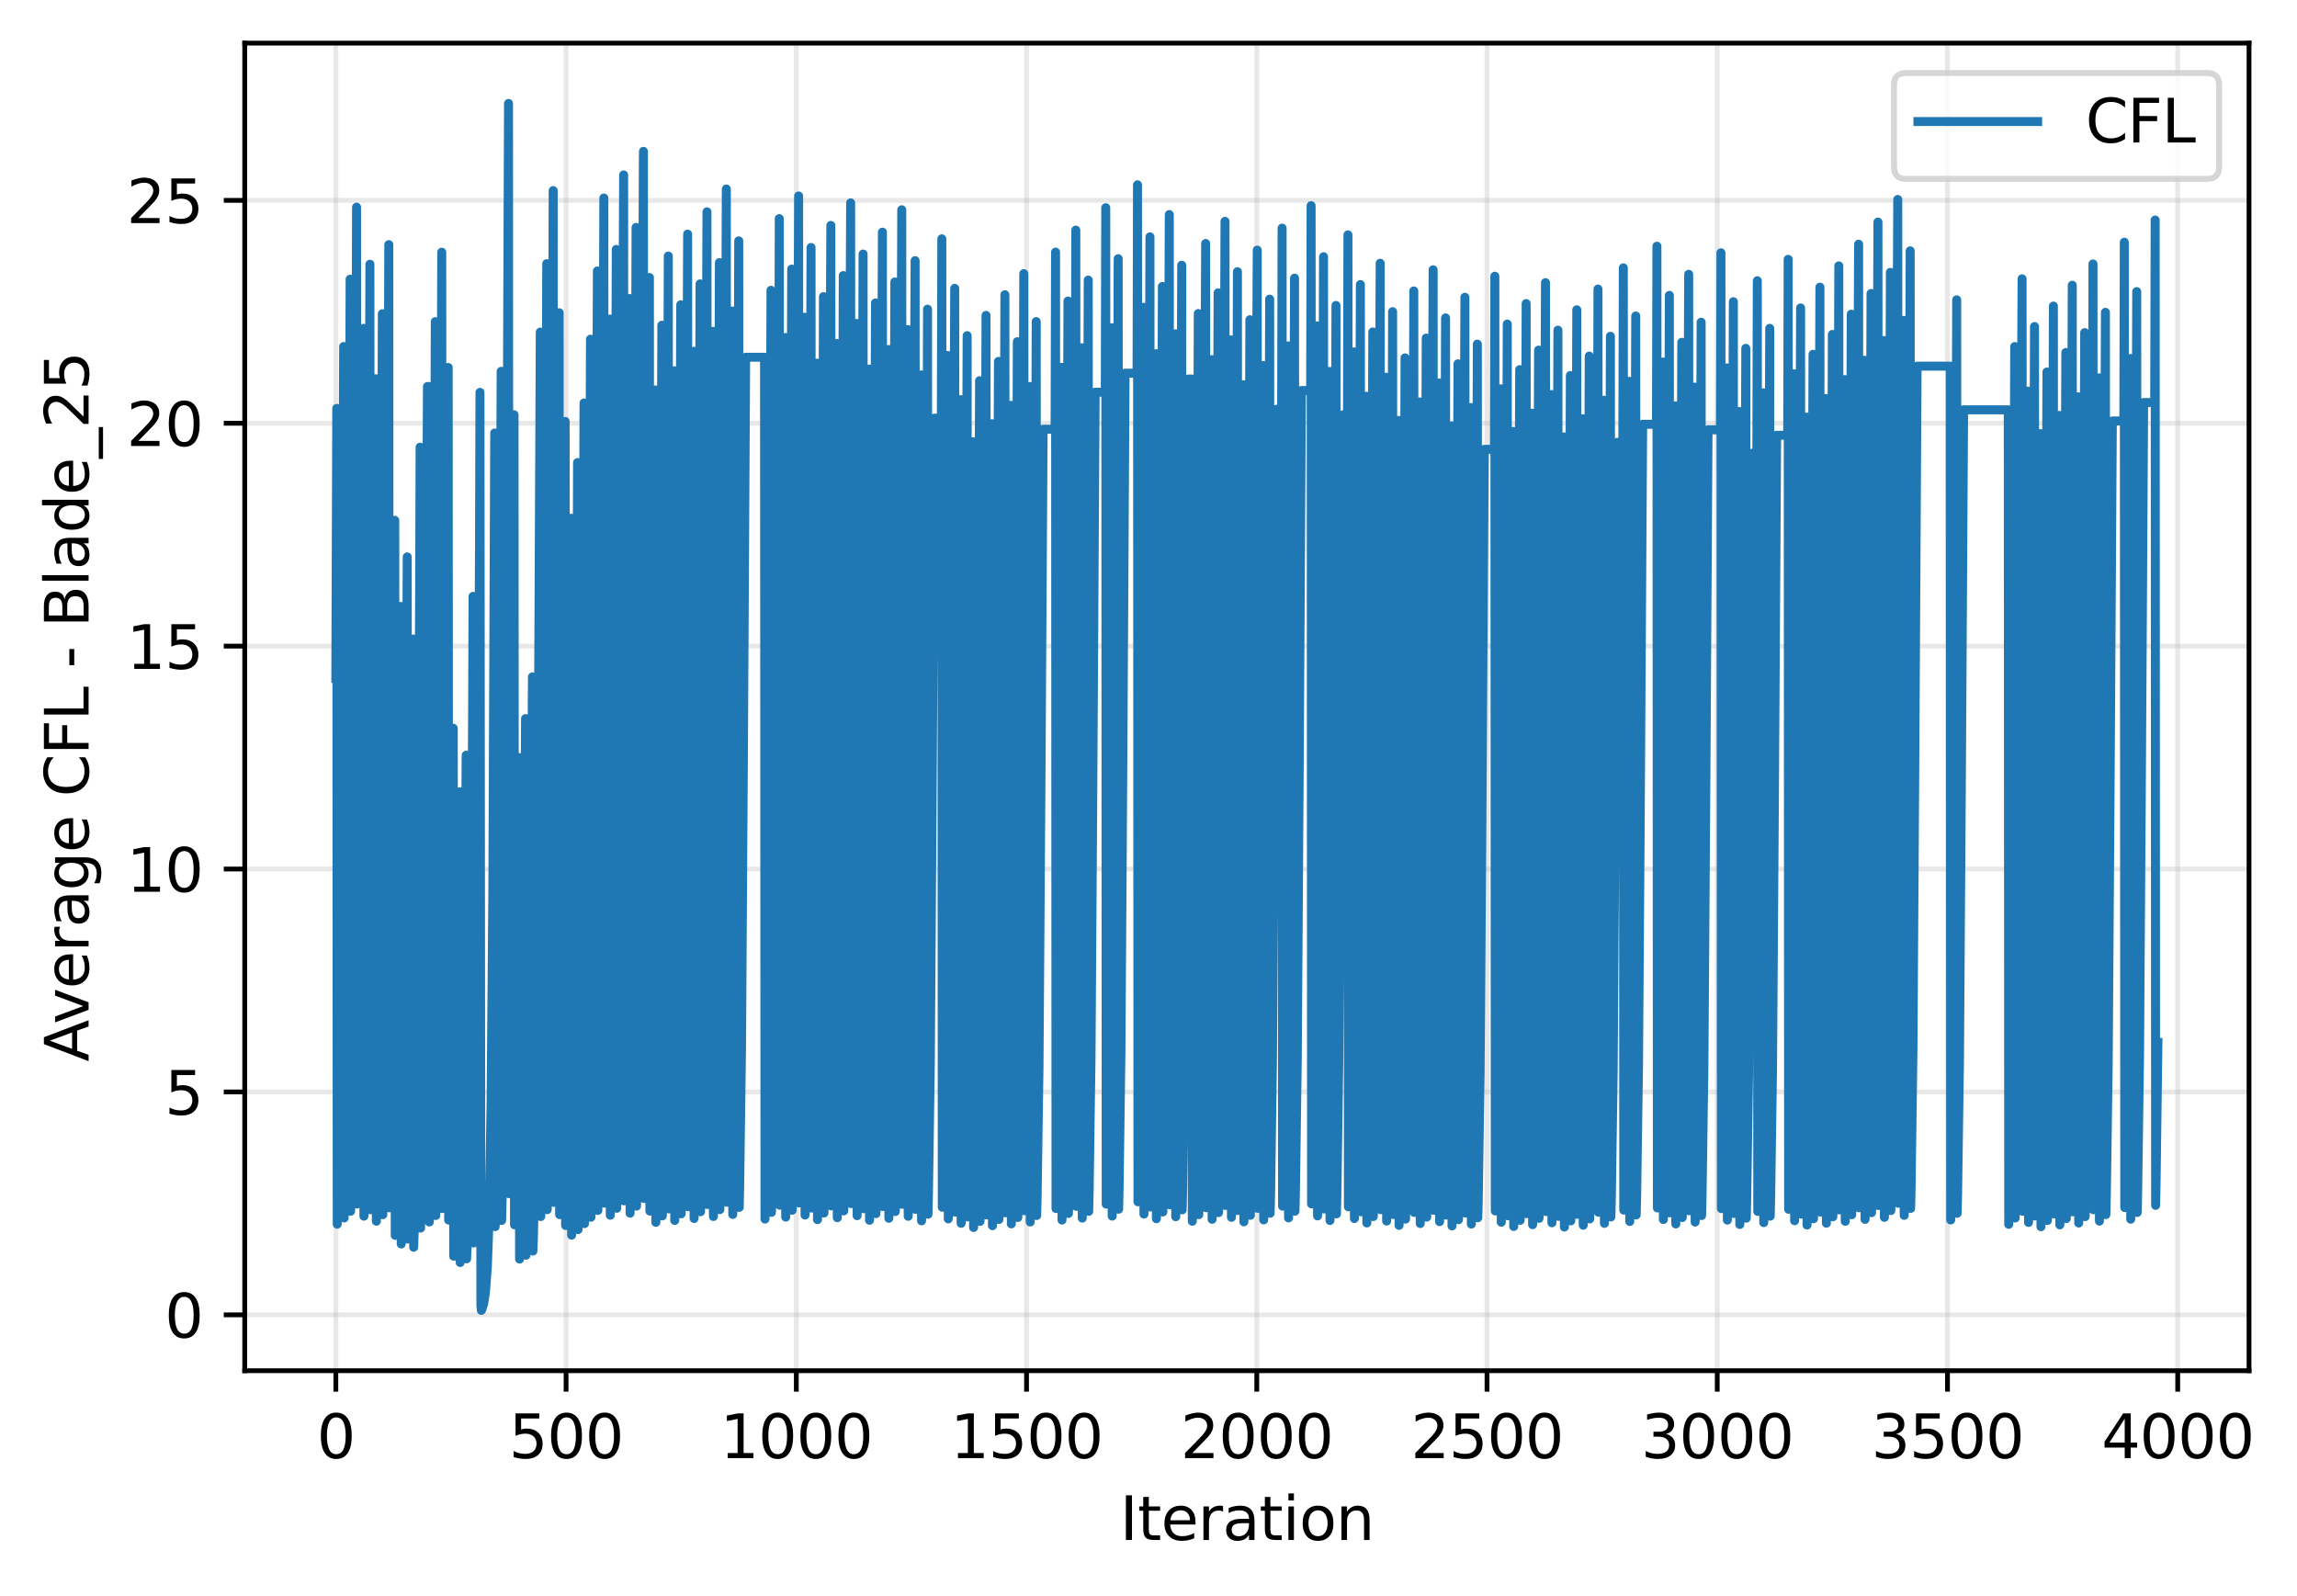 <?xml version="1.0" encoding="utf-8" standalone="no"?>
<!DOCTYPE svg PUBLIC "-//W3C//DTD SVG 1.1//EN"
  "http://www.w3.org/Graphics/SVG/1.1/DTD/svg11.dtd">
<svg xmlns:xlink="http://www.w3.org/1999/xlink" width="383.696pt" height="266.516pt" viewBox="0 0 383.696 266.516" xmlns="http://www.w3.org/2000/svg" version="1.1">
 <defs>
  <style type="text/css">*{stroke-linejoin: round; stroke-linecap: butt}</style>
 </defs>
 <g id="figure_1">
  <g id="patch_1">
   <path d="M 0 266.516 
L 383.696 266.516 
L 383.696 0 
L 0 0 
z
" style="fill: #ffffff"/>
  </g>
  <g id="axes_1">
   <g id="patch_2">
    <path d="M 40.881 228.96 
L 375.681 228.96 
L 375.681 7.2 
L 40.881 7.2 
z
" style="fill: #ffffff"/>
   </g>
   <g id="matplotlib.axis_1">
    <g id="xtick_1">
     <g id="line2d_1">
      <path d="M 56.099 228.96 
L 56.099 7.2 
" clip-path="url(#pb8ce439f38)" style="fill: none; stroke: #b0b0b0; stroke-opacity: 0.3; stroke-width: 0.8; stroke-linecap: square"/>
     </g>
     <g id="line2d_2">
      <defs>
       <path id="md2146cdf4e" d="M 0 0 
L 0 3.5 
" style="stroke: #000000; stroke-width: 0.8"/>
      </defs>
      <g>
       <use xlink:href="#md2146cdf4e" x="56.099" y="228.96" style="stroke: #000000; stroke-width: 0.8"/>
      </g>
     </g>
     <g id="text_1">
      <!-- 0 -->
      <g transform="translate(52.918 243.558) scale(0.1 -0.1)">
       <defs>
        <path id="DejaVuSans-30" d="M 2034 4250 
Q 1547 4250 1301 3770 
Q 1056 3291 1056 2328 
Q 1056 1369 1301 889 
Q 1547 409 2034 409 
Q 2525 409 2770 889 
Q 3016 1369 3016 2328 
Q 3016 3291 2770 3770 
Q 2525 4250 2034 4250 
z
M 2034 4750 
Q 2819 4750 3233 4129 
Q 3647 3509 3647 2328 
Q 3647 1150 3233 529 
Q 2819 -91 2034 -91 
Q 1250 -91 836 529 
Q 422 1150 422 2328 
Q 422 3509 836 4129 
Q 1250 4750 2034 4750 
z
" transform="scale(0.016)"/>
       </defs>
       <use xlink:href="#DejaVuSans-30"/>
      </g>
     </g>
    </g>
    <g id="xtick_2">
     <g id="line2d_3">
      <path d="M 94.558 228.96 
L 94.558 7.2 
" clip-path="url(#pb8ce439f38)" style="fill: none; stroke: #b0b0b0; stroke-opacity: 0.3; stroke-width: 0.8; stroke-linecap: square"/>
     </g>
     <g id="line2d_4">
      <g>
       <use xlink:href="#md2146cdf4e" x="94.558" y="228.96" style="stroke: #000000; stroke-width: 0.8"/>
      </g>
     </g>
     <g id="text_2">
      <!-- 500 -->
      <g transform="translate(85.015 243.558) scale(0.1 -0.1)">
       <defs>
        <path id="DejaVuSans-35" d="M 691 4666 
L 3169 4666 
L 3169 4134 
L 1269 4134 
L 1269 2991 
Q 1406 3038 1543 3061 
Q 1681 3084 1819 3084 
Q 2600 3084 3056 2656 
Q 3513 2228 3513 1497 
Q 3513 744 3044 326 
Q 2575 -91 1722 -91 
Q 1428 -91 1123 -41 
Q 819 9 494 109 
L 494 744 
Q 775 591 1075 516 
Q 1375 441 1709 441 
Q 2250 441 2565 725 
Q 2881 1009 2881 1497 
Q 2881 1984 2565 2268 
Q 2250 2553 1709 2553 
Q 1456 2553 1204 2497 
Q 953 2441 691 2322 
L 691 4666 
z
" transform="scale(0.016)"/>
       </defs>
       <use xlink:href="#DejaVuSans-35"/>
       <use xlink:href="#DejaVuSans-30" transform="translate(63.623 0)"/>
       <use xlink:href="#DejaVuSans-30" transform="translate(127.246 0)"/>
      </g>
     </g>
    </g>
    <g id="xtick_3">
     <g id="line2d_5">
      <path d="M 133.017 228.96 
L 133.017 7.2 
" clip-path="url(#pb8ce439f38)" style="fill: none; stroke: #b0b0b0; stroke-opacity: 0.3; stroke-width: 0.8; stroke-linecap: square"/>
     </g>
     <g id="line2d_6">
      <g>
       <use xlink:href="#md2146cdf4e" x="133.017" y="228.96" style="stroke: #000000; stroke-width: 0.8"/>
      </g>
     </g>
     <g id="text_3">
      <!-- 1000 -->
      <g transform="translate(120.292 243.558) scale(0.1 -0.1)">
       <defs>
        <path id="DejaVuSans-31" d="M 794 531 
L 1825 531 
L 1825 4091 
L 703 3866 
L 703 4441 
L 1819 4666 
L 2450 4666 
L 2450 531 
L 3481 531 
L 3481 0 
L 794 0 
L 794 531 
z
" transform="scale(0.016)"/>
       </defs>
       <use xlink:href="#DejaVuSans-31"/>
       <use xlink:href="#DejaVuSans-30" transform="translate(63.623 0)"/>
       <use xlink:href="#DejaVuSans-30" transform="translate(127.246 0)"/>
       <use xlink:href="#DejaVuSans-30" transform="translate(190.869 0)"/>
      </g>
     </g>
    </g>
    <g id="xtick_4">
     <g id="line2d_7">
      <path d="M 171.476 228.96 
L 171.476 7.2 
" clip-path="url(#pb8ce439f38)" style="fill: none; stroke: #b0b0b0; stroke-opacity: 0.3; stroke-width: 0.8; stroke-linecap: square"/>
     </g>
     <g id="line2d_8">
      <g>
       <use xlink:href="#md2146cdf4e" x="171.476" y="228.96" style="stroke: #000000; stroke-width: 0.8"/>
      </g>
     </g>
     <g id="text_4">
      <!-- 1500 -->
      <g transform="translate(158.751 243.558) scale(0.1 -0.1)">
       <use xlink:href="#DejaVuSans-31"/>
       <use xlink:href="#DejaVuSans-35" transform="translate(63.623 0)"/>
       <use xlink:href="#DejaVuSans-30" transform="translate(127.246 0)"/>
       <use xlink:href="#DejaVuSans-30" transform="translate(190.869 0)"/>
      </g>
     </g>
    </g>
    <g id="xtick_5">
     <g id="line2d_9">
      <path d="M 209.935 228.96 
L 209.935 7.2 
" clip-path="url(#pb8ce439f38)" style="fill: none; stroke: #b0b0b0; stroke-opacity: 0.3; stroke-width: 0.8; stroke-linecap: square"/>
     </g>
     <g id="line2d_10">
      <g>
       <use xlink:href="#md2146cdf4e" x="209.935" y="228.96" style="stroke: #000000; stroke-width: 0.8"/>
      </g>
     </g>
     <g id="text_5">
      <!-- 2000 -->
      <g transform="translate(197.21 243.558) scale(0.1 -0.1)">
       <defs>
        <path id="DejaVuSans-32" d="M 1228 531 
L 3431 531 
L 3431 0 
L 469 0 
L 469 531 
Q 828 903 1448 1529 
Q 2069 2156 2228 2338 
Q 2531 2678 2651 2914 
Q 2772 3150 2772 3378 
Q 2772 3750 2511 3984 
Q 2250 4219 1831 4219 
Q 1534 4219 1204 4116 
Q 875 4013 500 3803 
L 500 4441 
Q 881 4594 1212 4672 
Q 1544 4750 1819 4750 
Q 2544 4750 2975 4387 
Q 3406 4025 3406 3419 
Q 3406 3131 3298 2873 
Q 3191 2616 2906 2266 
Q 2828 2175 2409 1742 
Q 1991 1309 1228 531 
z
" transform="scale(0.016)"/>
       </defs>
       <use xlink:href="#DejaVuSans-32"/>
       <use xlink:href="#DejaVuSans-30" transform="translate(63.623 0)"/>
       <use xlink:href="#DejaVuSans-30" transform="translate(127.246 0)"/>
       <use xlink:href="#DejaVuSans-30" transform="translate(190.869 0)"/>
      </g>
     </g>
    </g>
    <g id="xtick_6">
     <g id="line2d_11">
      <path d="M 248.394 228.96 
L 248.394 7.2 
" clip-path="url(#pb8ce439f38)" style="fill: none; stroke: #b0b0b0; stroke-opacity: 0.3; stroke-width: 0.8; stroke-linecap: square"/>
     </g>
     <g id="line2d_12">
      <g>
       <use xlink:href="#md2146cdf4e" x="248.394" y="228.96" style="stroke: #000000; stroke-width: 0.8"/>
      </g>
     </g>
     <g id="text_6">
      <!-- 2500 -->
      <g transform="translate(235.669 243.558) scale(0.1 -0.1)">
       <use xlink:href="#DejaVuSans-32"/>
       <use xlink:href="#DejaVuSans-35" transform="translate(63.623 0)"/>
       <use xlink:href="#DejaVuSans-30" transform="translate(127.246 0)"/>
       <use xlink:href="#DejaVuSans-30" transform="translate(190.869 0)"/>
      </g>
     </g>
    </g>
    <g id="xtick_7">
     <g id="line2d_13">
      <path d="M 286.853 228.96 
L 286.853 7.2 
" clip-path="url(#pb8ce439f38)" style="fill: none; stroke: #b0b0b0; stroke-opacity: 0.3; stroke-width: 0.8; stroke-linecap: square"/>
     </g>
     <g id="line2d_14">
      <g>
       <use xlink:href="#md2146cdf4e" x="286.853" y="228.96" style="stroke: #000000; stroke-width: 0.8"/>
      </g>
     </g>
     <g id="text_7">
      <!-- 3000 -->
      <g transform="translate(274.128 243.558) scale(0.1 -0.1)">
       <defs>
        <path id="DejaVuSans-33" d="M 2597 2516 
Q 3050 2419 3304 2112 
Q 3559 1806 3559 1356 
Q 3559 666 3084 287 
Q 2609 -91 1734 -91 
Q 1441 -91 1130 -33 
Q 819 25 488 141 
L 488 750 
Q 750 597 1062 519 
Q 1375 441 1716 441 
Q 2309 441 2620 675 
Q 2931 909 2931 1356 
Q 2931 1769 2642 2001 
Q 2353 2234 1838 2234 
L 1294 2234 
L 1294 2753 
L 1863 2753 
Q 2328 2753 2575 2939 
Q 2822 3125 2822 3475 
Q 2822 3834 2567 4026 
Q 2313 4219 1838 4219 
Q 1578 4219 1281 4162 
Q 984 4106 628 3988 
L 628 4550 
Q 988 4650 1302 4700 
Q 1616 4750 1894 4750 
Q 2613 4750 3031 4423 
Q 3450 4097 3450 3541 
Q 3450 3153 3228 2886 
Q 3006 2619 2597 2516 
z
" transform="scale(0.016)"/>
       </defs>
       <use xlink:href="#DejaVuSans-33"/>
       <use xlink:href="#DejaVuSans-30" transform="translate(63.623 0)"/>
       <use xlink:href="#DejaVuSans-30" transform="translate(127.246 0)"/>
       <use xlink:href="#DejaVuSans-30" transform="translate(190.869 0)"/>
      </g>
     </g>
    </g>
    <g id="xtick_8">
     <g id="line2d_15">
      <path d="M 325.312 228.96 
L 325.312 7.2 
" clip-path="url(#pb8ce439f38)" style="fill: none; stroke: #b0b0b0; stroke-opacity: 0.3; stroke-width: 0.8; stroke-linecap: square"/>
     </g>
     <g id="line2d_16">
      <g>
       <use xlink:href="#md2146cdf4e" x="325.312" y="228.96" style="stroke: #000000; stroke-width: 0.8"/>
      </g>
     </g>
     <g id="text_8">
      <!-- 3500 -->
      <g transform="translate(312.587 243.558) scale(0.1 -0.1)">
       <use xlink:href="#DejaVuSans-33"/>
       <use xlink:href="#DejaVuSans-35" transform="translate(63.623 0)"/>
       <use xlink:href="#DejaVuSans-30" transform="translate(127.246 0)"/>
       <use xlink:href="#DejaVuSans-30" transform="translate(190.869 0)"/>
      </g>
     </g>
    </g>
    <g id="xtick_9">
     <g id="line2d_17">
      <path d="M 363.771 228.96 
L 363.771 7.2 
" clip-path="url(#pb8ce439f38)" style="fill: none; stroke: #b0b0b0; stroke-opacity: 0.3; stroke-width: 0.8; stroke-linecap: square"/>
     </g>
     <g id="line2d_18">
      <g>
       <use xlink:href="#md2146cdf4e" x="363.771" y="228.96" style="stroke: #000000; stroke-width: 0.8"/>
      </g>
     </g>
     <g id="text_9">
      <!-- 4000 -->
      <g transform="translate(351.046 243.558) scale(0.1 -0.1)">
       <defs>
        <path id="DejaVuSans-34" d="M 2419 4116 
L 825 1625 
L 2419 1625 
L 2419 4116 
z
M 2253 4666 
L 3047 4666 
L 3047 1625 
L 3713 1625 
L 3713 1100 
L 3047 1100 
L 3047 0 
L 2419 0 
L 2419 1100 
L 313 1100 
L 313 1709 
L 2253 4666 
z
" transform="scale(0.016)"/>
       </defs>
       <use xlink:href="#DejaVuSans-34"/>
       <use xlink:href="#DejaVuSans-30" transform="translate(63.623 0)"/>
       <use xlink:href="#DejaVuSans-30" transform="translate(127.246 0)"/>
       <use xlink:href="#DejaVuSans-30" transform="translate(190.869 0)"/>
      </g>
     </g>
    </g>
    <g id="text_10">
     <!-- Iteration -->
     <g transform="translate(187.073 257.237) scale(0.1 -0.1)">
      <defs>
       <path id="DejaVuSans-49" d="M 628 4666 
L 1259 4666 
L 1259 0 
L 628 0 
L 628 4666 
z
" transform="scale(0.016)"/>
       <path id="DejaVuSans-74" d="M 1172 4494 
L 1172 3500 
L 2356 3500 
L 2356 3053 
L 1172 3053 
L 1172 1153 
Q 1172 725 1289 603 
Q 1406 481 1766 481 
L 2356 481 
L 2356 0 
L 1766 0 
Q 1100 0 847 248 
Q 594 497 594 1153 
L 594 3053 
L 172 3053 
L 172 3500 
L 594 3500 
L 594 4494 
L 1172 4494 
z
" transform="scale(0.016)"/>
       <path id="DejaVuSans-65" d="M 3597 1894 
L 3597 1613 
L 953 1613 
Q 991 1019 1311 708 
Q 1631 397 2203 397 
Q 2534 397 2845 478 
Q 3156 559 3463 722 
L 3463 178 
Q 3153 47 2828 -22 
Q 2503 -91 2169 -91 
Q 1331 -91 842 396 
Q 353 884 353 1716 
Q 353 2575 817 3079 
Q 1281 3584 2069 3584 
Q 2775 3584 3186 3129 
Q 3597 2675 3597 1894 
z
M 3022 2063 
Q 3016 2534 2758 2815 
Q 2500 3097 2075 3097 
Q 1594 3097 1305 2825 
Q 1016 2553 972 2059 
L 3022 2063 
z
" transform="scale(0.016)"/>
       <path id="DejaVuSans-72" d="M 2631 2963 
Q 2534 3019 2420 3045 
Q 2306 3072 2169 3072 
Q 1681 3072 1420 2755 
Q 1159 2438 1159 1844 
L 1159 0 
L 581 0 
L 581 3500 
L 1159 3500 
L 1159 2956 
Q 1341 3275 1631 3429 
Q 1922 3584 2338 3584 
Q 2397 3584 2469 3576 
Q 2541 3569 2628 3553 
L 2631 2963 
z
" transform="scale(0.016)"/>
       <path id="DejaVuSans-61" d="M 2194 1759 
Q 1497 1759 1228 1600 
Q 959 1441 959 1056 
Q 959 750 1161 570 
Q 1363 391 1709 391 
Q 2188 391 2477 730 
Q 2766 1069 2766 1631 
L 2766 1759 
L 2194 1759 
z
M 3341 1997 
L 3341 0 
L 2766 0 
L 2766 531 
Q 2569 213 2275 61 
Q 1981 -91 1556 -91 
Q 1019 -91 701 211 
Q 384 513 384 1019 
Q 384 1609 779 1909 
Q 1175 2209 1959 2209 
L 2766 2209 
L 2766 2266 
Q 2766 2663 2505 2880 
Q 2244 3097 1772 3097 
Q 1472 3097 1187 3025 
Q 903 2953 641 2809 
L 641 3341 
Q 956 3463 1253 3523 
Q 1550 3584 1831 3584 
Q 2591 3584 2966 3190 
Q 3341 2797 3341 1997 
z
" transform="scale(0.016)"/>
       <path id="DejaVuSans-69" d="M 603 3500 
L 1178 3500 
L 1178 0 
L 603 0 
L 603 3500 
z
M 603 4863 
L 1178 4863 
L 1178 4134 
L 603 4134 
L 603 4863 
z
" transform="scale(0.016)"/>
       <path id="DejaVuSans-6f" d="M 1959 3097 
Q 1497 3097 1228 2736 
Q 959 2375 959 1747 
Q 959 1119 1226 758 
Q 1494 397 1959 397 
Q 2419 397 2687 759 
Q 2956 1122 2956 1747 
Q 2956 2369 2687 2733 
Q 2419 3097 1959 3097 
z
M 1959 3584 
Q 2709 3584 3137 3096 
Q 3566 2609 3566 1747 
Q 3566 888 3137 398 
Q 2709 -91 1959 -91 
Q 1206 -91 779 398 
Q 353 888 353 1747 
Q 353 2609 779 3096 
Q 1206 3584 1959 3584 
z
" transform="scale(0.016)"/>
       <path id="DejaVuSans-6e" d="M 3513 2113 
L 3513 0 
L 2938 0 
L 2938 2094 
Q 2938 2591 2744 2837 
Q 2550 3084 2163 3084 
Q 1697 3084 1428 2787 
Q 1159 2491 1159 1978 
L 1159 0 
L 581 0 
L 581 3500 
L 1159 3500 
L 1159 2956 
Q 1366 3272 1645 3428 
Q 1925 3584 2291 3584 
Q 2894 3584 3203 3211 
Q 3513 2838 3513 2113 
z
" transform="scale(0.016)"/>
      </defs>
      <use xlink:href="#DejaVuSans-49"/>
      <use xlink:href="#DejaVuSans-74" transform="translate(29.492 0)"/>
      <use xlink:href="#DejaVuSans-65" transform="translate(68.701 0)"/>
      <use xlink:href="#DejaVuSans-72" transform="translate(130.225 0)"/>
      <use xlink:href="#DejaVuSans-61" transform="translate(171.338 0)"/>
      <use xlink:href="#DejaVuSans-74" transform="translate(232.617 0)"/>
      <use xlink:href="#DejaVuSans-69" transform="translate(271.826 0)"/>
      <use xlink:href="#DejaVuSans-6f" transform="translate(299.609 0)"/>
      <use xlink:href="#DejaVuSans-6e" transform="translate(360.791 0)"/>
     </g>
    </g>
   </g>
   <g id="matplotlib.axis_2">
    <g id="ytick_1">
     <g id="line2d_19">
      <path d="M 40.881 219.625 
L 375.681 219.625 
" clip-path="url(#pb8ce439f38)" style="fill: none; stroke: #b0b0b0; stroke-opacity: 0.3; stroke-width: 0.8; stroke-linecap: square"/>
     </g>
     <g id="line2d_20">
      <defs>
       <path id="m342206d48f" d="M 0 0 
L -3.5 0 
" style="stroke: #000000; stroke-width: 0.8"/>
      </defs>
      <g>
       <use xlink:href="#m342206d48f" x="40.881" y="219.625" style="stroke: #000000; stroke-width: 0.8"/>
      </g>
     </g>
     <g id="text_11">
      <!-- 0 -->
      <g transform="translate(27.519 223.424) scale(0.1 -0.1)">
       <use xlink:href="#DejaVuSans-30"/>
      </g>
     </g>
    </g>
    <g id="ytick_2">
     <g id="line2d_21">
      <path d="M 40.881 182.393 
L 375.681 182.393 
" clip-path="url(#pb8ce439f38)" style="fill: none; stroke: #b0b0b0; stroke-opacity: 0.3; stroke-width: 0.8; stroke-linecap: square"/>
     </g>
     <g id="line2d_22">
      <g>
       <use xlink:href="#m342206d48f" x="40.881" y="182.393" style="stroke: #000000; stroke-width: 0.8"/>
      </g>
     </g>
     <g id="text_12">
      <!-- 5 -->
      <g transform="translate(27.519 186.192) scale(0.1 -0.1)">
       <use xlink:href="#DejaVuSans-35"/>
      </g>
     </g>
    </g>
    <g id="ytick_3">
     <g id="line2d_23">
      <path d="M 40.881 145.161 
L 375.681 145.161 
" clip-path="url(#pb8ce439f38)" style="fill: none; stroke: #b0b0b0; stroke-opacity: 0.3; stroke-width: 0.8; stroke-linecap: square"/>
     </g>
     <g id="line2d_24">
      <g>
       <use xlink:href="#m342206d48f" x="40.881" y="145.161" style="stroke: #000000; stroke-width: 0.8"/>
      </g>
     </g>
     <g id="text_13">
      <!-- 10 -->
      <g transform="translate(21.156 148.961) scale(0.1 -0.1)">
       <use xlink:href="#DejaVuSans-31"/>
       <use xlink:href="#DejaVuSans-30" transform="translate(63.623 0)"/>
      </g>
     </g>
    </g>
    <g id="ytick_4">
     <g id="line2d_25">
      <path d="M 40.881 107.93 
L 375.681 107.93 
" clip-path="url(#pb8ce439f38)" style="fill: none; stroke: #b0b0b0; stroke-opacity: 0.3; stroke-width: 0.8; stroke-linecap: square"/>
     </g>
     <g id="line2d_26">
      <g>
       <use xlink:href="#m342206d48f" x="40.881" y="107.93" style="stroke: #000000; stroke-width: 0.8"/>
      </g>
     </g>
     <g id="text_14">
      <!-- 15 -->
      <g transform="translate(21.156 111.729) scale(0.1 -0.1)">
       <use xlink:href="#DejaVuSans-31"/>
       <use xlink:href="#DejaVuSans-35" transform="translate(63.623 0)"/>
      </g>
     </g>
    </g>
    <g id="ytick_5">
     <g id="line2d_27">
      <path d="M 40.881 70.698 
L 375.681 70.698 
" clip-path="url(#pb8ce439f38)" style="fill: none; stroke: #b0b0b0; stroke-opacity: 0.3; stroke-width: 0.8; stroke-linecap: square"/>
     </g>
     <g id="line2d_28">
      <g>
       <use xlink:href="#m342206d48f" x="40.881" y="70.698" style="stroke: #000000; stroke-width: 0.8"/>
      </g>
     </g>
     <g id="text_15">
      <!-- 20 -->
      <g transform="translate(21.156 74.497) scale(0.1 -0.1)">
       <use xlink:href="#DejaVuSans-32"/>
       <use xlink:href="#DejaVuSans-30" transform="translate(63.623 0)"/>
      </g>
     </g>
    </g>
    <g id="ytick_6">
     <g id="line2d_29">
      <path d="M 40.881 33.467 
L 375.681 33.467 
" clip-path="url(#pb8ce439f38)" style="fill: none; stroke: #b0b0b0; stroke-opacity: 0.3; stroke-width: 0.8; stroke-linecap: square"/>
     </g>
     <g id="line2d_30">
      <g>
       <use xlink:href="#m342206d48f" x="40.881" y="33.467" style="stroke: #000000; stroke-width: 0.8"/>
      </g>
     </g>
     <g id="text_16">
      <!-- 25 -->
      <g transform="translate(21.156 37.266) scale(0.1 -0.1)">
       <use xlink:href="#DejaVuSans-32"/>
       <use xlink:href="#DejaVuSans-35" transform="translate(63.623 0)"/>
      </g>
     </g>
    </g>
    <g id="text_17">
     <!-- Average CFL - Blade_25 -->
     <g transform="translate(14.798 177.334) rotate(-90) scale(0.1 -0.1)">
      <defs>
       <path id="DejaVuSans-41" d="M 2188 4044 
L 1331 1722 
L 3047 1722 
L 2188 4044 
z
M 1831 4666 
L 2547 4666 
L 4325 0 
L 3669 0 
L 3244 1197 
L 1141 1197 
L 716 0 
L 50 0 
L 1831 4666 
z
" transform="scale(0.016)"/>
       <path id="DejaVuSans-76" d="M 191 3500 
L 800 3500 
L 1894 563 
L 2988 3500 
L 3597 3500 
L 2284 0 
L 1503 0 
L 191 3500 
z
" transform="scale(0.016)"/>
       <path id="DejaVuSans-67" d="M 2906 1791 
Q 2906 2416 2648 2759 
Q 2391 3103 1925 3103 
Q 1463 3103 1205 2759 
Q 947 2416 947 1791 
Q 947 1169 1205 825 
Q 1463 481 1925 481 
Q 2391 481 2648 825 
Q 2906 1169 2906 1791 
z
M 3481 434 
Q 3481 -459 3084 -895 
Q 2688 -1331 1869 -1331 
Q 1566 -1331 1297 -1286 
Q 1028 -1241 775 -1147 
L 775 -588 
Q 1028 -725 1275 -790 
Q 1522 -856 1778 -856 
Q 2344 -856 2625 -561 
Q 2906 -266 2906 331 
L 2906 616 
Q 2728 306 2450 153 
Q 2172 0 1784 0 
Q 1141 0 747 490 
Q 353 981 353 1791 
Q 353 2603 747 3093 
Q 1141 3584 1784 3584 
Q 2172 3584 2450 3431 
Q 2728 3278 2906 2969 
L 2906 3500 
L 3481 3500 
L 3481 434 
z
" transform="scale(0.016)"/>
       <path id="DejaVuSans-20" transform="scale(0.016)"/>
       <path id="DejaVuSans-43" d="M 4122 4306 
L 4122 3641 
Q 3803 3938 3442 4084 
Q 3081 4231 2675 4231 
Q 1875 4231 1450 3742 
Q 1025 3253 1025 2328 
Q 1025 1406 1450 917 
Q 1875 428 2675 428 
Q 3081 428 3442 575 
Q 3803 722 4122 1019 
L 4122 359 
Q 3791 134 3420 21 
Q 3050 -91 2638 -91 
Q 1578 -91 968 557 
Q 359 1206 359 2328 
Q 359 3453 968 4101 
Q 1578 4750 2638 4750 
Q 3056 4750 3426 4639 
Q 3797 4528 4122 4306 
z
" transform="scale(0.016)"/>
       <path id="DejaVuSans-46" d="M 628 4666 
L 3309 4666 
L 3309 4134 
L 1259 4134 
L 1259 2759 
L 3109 2759 
L 3109 2228 
L 1259 2228 
L 1259 0 
L 628 0 
L 628 4666 
z
" transform="scale(0.016)"/>
       <path id="DejaVuSans-4c" d="M 628 4666 
L 1259 4666 
L 1259 531 
L 3531 531 
L 3531 0 
L 628 0 
L 628 4666 
z
" transform="scale(0.016)"/>
       <path id="DejaVuSans-2d" d="M 313 2009 
L 1997 2009 
L 1997 1497 
L 313 1497 
L 313 2009 
z
" transform="scale(0.016)"/>
       <path id="DejaVuSans-42" d="M 1259 2228 
L 1259 519 
L 2272 519 
Q 2781 519 3026 730 
Q 3272 941 3272 1375 
Q 3272 1813 3026 2020 
Q 2781 2228 2272 2228 
L 1259 2228 
z
M 1259 4147 
L 1259 2741 
L 2194 2741 
Q 2656 2741 2882 2914 
Q 3109 3088 3109 3444 
Q 3109 3797 2882 3972 
Q 2656 4147 2194 4147 
L 1259 4147 
z
M 628 4666 
L 2241 4666 
Q 2963 4666 3353 4366 
Q 3744 4066 3744 3513 
Q 3744 3084 3544 2831 
Q 3344 2578 2956 2516 
Q 3422 2416 3680 2098 
Q 3938 1781 3938 1306 
Q 3938 681 3513 340 
Q 3088 0 2303 0 
L 628 0 
L 628 4666 
z
" transform="scale(0.016)"/>
       <path id="DejaVuSans-6c" d="M 603 4863 
L 1178 4863 
L 1178 0 
L 603 0 
L 603 4863 
z
" transform="scale(0.016)"/>
       <path id="DejaVuSans-64" d="M 2906 2969 
L 2906 4863 
L 3481 4863 
L 3481 0 
L 2906 0 
L 2906 525 
Q 2725 213 2448 61 
Q 2172 -91 1784 -91 
Q 1150 -91 751 415 
Q 353 922 353 1747 
Q 353 2572 751 3078 
Q 1150 3584 1784 3584 
Q 2172 3584 2448 3432 
Q 2725 3281 2906 2969 
z
M 947 1747 
Q 947 1113 1208 752 
Q 1469 391 1925 391 
Q 2381 391 2643 752 
Q 2906 1113 2906 1747 
Q 2906 2381 2643 2742 
Q 2381 3103 1925 3103 
Q 1469 3103 1208 2742 
Q 947 2381 947 1747 
z
" transform="scale(0.016)"/>
       <path id="DejaVuSans-5f" d="M 3263 -1063 
L 3263 -1509 
L -63 -1509 
L -63 -1063 
L 3263 -1063 
z
" transform="scale(0.016)"/>
      </defs>
      <use xlink:href="#DejaVuSans-41"/>
      <use xlink:href="#DejaVuSans-76" transform="translate(62.533 0)"/>
      <use xlink:href="#DejaVuSans-65" transform="translate(121.713 0)"/>
      <use xlink:href="#DejaVuSans-72" transform="translate(183.236 0)"/>
      <use xlink:href="#DejaVuSans-61" transform="translate(224.35 0)"/>
      <use xlink:href="#DejaVuSans-67" transform="translate(285.629 0)"/>
      <use xlink:href="#DejaVuSans-65" transform="translate(349.105 0)"/>
      <use xlink:href="#DejaVuSans-20" transform="translate(410.629 0)"/>
      <use xlink:href="#DejaVuSans-43" transform="translate(442.416 0)"/>
      <use xlink:href="#DejaVuSans-46" transform="translate(512.24 0)"/>
      <use xlink:href="#DejaVuSans-4c" transform="translate(569.76 0)"/>
      <use xlink:href="#DejaVuSans-20" transform="translate(625.473 0)"/>
      <use xlink:href="#DejaVuSans-2d" transform="translate(657.26 0)"/>
      <use xlink:href="#DejaVuSans-20" transform="translate(693.344 0)"/>
      <use xlink:href="#DejaVuSans-42" transform="translate(725.131 0)"/>
      <use xlink:href="#DejaVuSans-6c" transform="translate(793.734 0)"/>
      <use xlink:href="#DejaVuSans-61" transform="translate(821.518 0)"/>
      <use xlink:href="#DejaVuSans-64" transform="translate(882.797 0)"/>
      <use xlink:href="#DejaVuSans-65" transform="translate(946.273 0)"/>
      <use xlink:href="#DejaVuSans-5f" transform="translate(1007.797 0)"/>
      <use xlink:href="#DejaVuSans-32" transform="translate(1057.797 0)"/>
      <use xlink:href="#DejaVuSans-35" transform="translate(1121.42 0)"/>
     </g>
    </g>
   </g>
   <g id="line2d_31">
    <path d="M 56.099 113.305 
L 56.253 68.212 
L 56.33 204.483 
L 56.407 201.455 
L 56.715 181.948 
L 57.022 141.499 
L 57.407 57.88 
L 57.484 203.45 
L 57.561 200.215 
L 57.869 179.377 
L 58.176 136.168 
L 58.484 46.629 
L 58.561 202.325 
L 58.638 198.865 
L 58.945 176.578 
L 59.253 130.362 
L 59.561 34.602 
L 59.638 201.122 
L 59.715 197.422 
L 60.022 173.585 
L 60.33 124.157 
L 60.714 54.841 
L 60.791 203.146 
L 60.868 199.851 
L 61.176 178.621 
L 61.484 134.616 
L 61.791 44.138 
L 61.868 202.076 
L 61.945 198.566 
L 62.253 175.958 
L 62.561 129.092 
L 62.791 63.265 
L 62.868 203.989 
L 62.945 200.861 
L 63.253 180.717 
L 63.56 138.95 
L 63.868 52.401 
L 63.945 202.902 
L 64.022 199.558 
L 64.33 178.014 
L 64.637 133.347 
L 64.945 40.868 
L 65.022 201.749 
L 65.099 198.174 
L 65.406 175.144 
L 65.714 127.421 
L 65.945 86.91 
L 66.022 206.353 
L 66.099 203.699 
L 66.406 186.601 
L 66.714 151.147 
L 66.945 101.297 
L 67.022 207.792 
L 67.099 205.425 
L 67.406 190.181 
L 67.714 158.57 
L 68.022 93.022 
L 68.099 206.964 
L 68.176 204.432 
L 68.483 188.122 
L 68.791 154.3 
L 69.022 106.744 
L 69.099 208.337 
L 69.175 206.079 
L 69.483 191.536 
L 69.791 161.381 
L 70.098 98.85 
L 70.175 74.696 
L 70.252 205.132 
L 70.329 202.233 
L 70.637 183.562 
L 70.945 144.844 
L 71.406 64.56 
L 71.637 64.56 
L 71.714 204.118 
L 71.791 201.017 
L 72.098 181.04 
L 72.406 139.615 
L 72.714 53.727 
L 72.791 203.035 
L 72.868 199.717 
L 73.175 178.344 
L 73.483 134.025 
L 73.791 42.128 
L 73.867 201.875 
L 73.944 198.325 
L 74.252 175.458 
L 74.56 128.04 
L 74.867 61.377 
L 74.944 203.8 
L 75.021 200.635 
L 75.329 180.247 
L 75.637 137.972 
L 75.713 121.642 
L 75.79 209.826 
L 75.867 207.867 
L 76.175 195.243 
L 76.483 169.068 
L 76.79 132.262 
L 76.867 210.888 
L 76.944 209.141 
L 77.252 197.886 
L 77.559 174.547 
L 77.867 126.153 
L 77.944 210.277 
L 78.021 208.408 
L 78.329 196.366 
L 78.636 171.395 
L 78.944 119.616 
L 79.021 99.614 
L 79.098 207.624 
L 79.175 205.223 
L 79.482 189.762 
L 79.79 157.702 
L 80.098 91.221 
L 80.175 65.541 
L 80.329 218.083 
L 80.405 218.88 
L 80.482 218.731 
L 80.79 217.772 
L 81.098 215.782 
L 81.405 211.658 
L 81.713 203.104 
L 82.021 185.368 
L 82.328 148.59 
L 82.636 72.326 
L 82.713 204.895 
L 82.79 201.949 
L 83.098 182.972 
L 83.405 143.622 
L 83.713 62.025 
L 83.79 203.865 
L 83.867 200.713 
L 84.174 180.409 
L 84.482 138.307 
L 84.944 17.28 
L 85.021 199.39 
L 85.097 195.343 
L 85.405 169.275 
L 85.713 115.219 
L 85.867 69.281 
L 85.944 204.59 
L 86.02 201.583 
L 86.328 182.214 
L 86.636 142.051 
L 86.713 126.536 
L 86.79 210.316 
L 86.867 208.454 
L 87.174 196.461 
L 87.482 171.593 
L 87.79 120.026 
L 87.866 209.665 
L 87.943 207.673 
L 88.251 194.841 
L 88.559 168.234 
L 88.943 113.061 
L 89.02 208.968 
L 89.097 206.837 
L 89.405 193.108 
L 89.713 164.64 
L 90.02 105.61 
L 90.251 55.471 
L 90.328 203.209 
L 90.405 199.926 
L 90.712 178.778 
L 91.02 134.925 
L 91.328 44.043 
L 91.405 202.066 
L 91.482 198.555 
L 91.789 175.934 
L 92.097 129.028 
L 92.405 31.833 
L 92.482 200.845 
L 92.558 197.09 
L 92.866 172.896 
L 93.174 122.728 
L 93.405 52.237 
L 93.481 202.886 
L 93.558 199.538 
L 93.866 177.973 
L 94.174 133.256 
L 94.404 70.393 
L 94.481 204.702 
L 94.558 201.717 
L 94.866 182.491 
L 95.174 142.625 
L 95.404 86.569 
L 95.481 206.319 
L 95.558 203.658 
L 95.866 186.516 
L 96.174 150.971 
L 96.481 77.264 
L 96.558 205.389 
L 96.635 202.541 
L 96.943 184.201 
L 97.25 146.17 
L 97.558 67.308 
L 97.635 204.393 
L 97.712 201.347 
L 98.02 181.723 
L 98.327 141.033 
L 98.635 56.656 
L 98.712 203.328 
L 98.789 200.068 
L 99.096 179.073 
L 99.404 135.537 
L 99.789 45.26 
L 99.866 202.188 
L 99.943 198.701 
L 100.25 176.237 
L 100.558 129.656 
L 100.866 33.079 
L 100.942 200.97 
L 101.019 197.239 
L 101.327 173.206 
L 101.635 123.371 
L 101.866 53.299 
L 101.942 202.992 
L 102.019 199.666 
L 102.327 178.237 
L 102.635 133.804 
L 102.942 41.667 
L 103.019 201.829 
L 103.096 198.27 
L 103.404 175.343 
L 103.712 127.803 
L 104.173 29.222 
L 104.25 200.584 
L 104.327 196.776 
L 104.635 172.246 
L 104.942 121.381 
L 105.173 49.86 
L 105.25 202.648 
L 105.327 199.253 
L 105.634 177.382 
L 105.942 132.03 
L 106.25 37.988 
L 106.327 201.461 
L 106.404 197.828 
L 106.711 174.428 
L 107.019 125.904 
L 107.481 25.286 
L 107.557 200.191 
L 107.634 196.304 
L 107.942 171.267 
L 108.25 119.35 
L 108.48 46.35 
L 108.557 202.297 
L 108.634 198.832 
L 108.942 176.508 
L 109.25 130.219 
L 109.48 65.131 
L 109.557 204.175 
L 109.634 201.085 
L 109.942 181.182 
L 110.25 139.91 
L 110.557 54.327 
L 110.634 203.095 
L 110.711 199.789 
L 111.019 178.493 
L 111.326 134.335 
L 111.634 42.768 
L 111.711 201.939 
L 111.788 198.402 
L 112.096 175.617 
L 112.403 128.37 
L 112.634 61.937 
L 112.711 203.856 
L 112.788 200.702 
L 113.096 180.387 
L 113.403 138.261 
L 113.711 50.91 
L 113.788 202.753 
L 113.865 199.379 
L 114.172 177.643 
L 114.48 132.572 
L 114.865 39.111 
L 114.942 201.573 
L 115.018 197.963 
L 115.326 174.707 
L 115.634 126.484 
L 115.865 58.677 
L 115.941 203.53 
L 116.018 200.311 
L 116.326 179.576 
L 116.634 136.579 
L 116.941 47.422 
L 117.018 202.404 
L 117.095 198.96 
L 117.403 176.775 
L 117.711 130.772 
L 118.095 35.379 
L 118.172 201.2 
L 118.249 197.515 
L 118.557 173.779 
L 118.864 124.558 
L 119.095 55.35 
L 119.172 203.197 
L 119.249 199.912 
L 119.557 178.748 
L 119.864 134.862 
L 120.172 43.862 
L 120.249 202.048 
L 120.326 198.533 
L 120.633 175.889 
L 120.941 128.935 
L 121.326 31.57 
L 121.403 200.819 
L 121.48 197.058 
L 121.787 172.831 
L 122.095 122.593 
L 122.326 51.953 
L 122.403 202.858 
L 122.479 199.504 
L 122.787 177.903 
L 123.095 133.11 
L 123.402 40.228 
L 123.479 201.685 
L 123.556 198.097 
L 123.864 174.985 
L 124.172 127.06 
L 124.556 59.673 
L 127.71 59.673 
L 127.787 203.629 
L 127.864 200.43 
L 128.171 179.823 
L 128.479 137.093 
L 128.787 48.487 
L 128.864 202.511 
L 128.941 199.088 
L 129.248 177.04 
L 129.556 131.321 
L 129.94 67.036 
L 130.094 67.036 
L 130.171 36.519 
L 130.248 201.314 
L 130.325 197.652 
L 130.633 174.062 
L 130.94 125.146 
L 131.171 56.366 
L 131.248 203.299 
L 131.325 200.034 
L 131.633 179.001 
L 131.94 135.387 
L 132.248 44.949 
L 132.325 202.157 
L 132.402 198.664 
L 132.71 176.16 
L 133.017 129.496 
L 133.402 32.733 
L 133.479 200.935 
L 133.556 197.198 
L 133.863 173.12 
L 134.171 123.193 
L 134.402 52.99 
L 134.479 202.961 
L 134.556 199.629 
L 134.863 178.161 
L 135.171 133.645 
L 135.479 41.337 
L 135.555 201.796 
L 135.632 198.23 
L 135.94 175.261 
L 136.248 127.632 
L 136.479 60.662 
L 136.555 203.728 
L 136.632 200.549 
L 136.94 180.07 
L 137.248 137.603 
L 137.555 49.545 
L 137.632 202.617 
L 137.709 199.215 
L 138.017 177.303 
L 138.325 131.867 
L 138.786 37.651 
L 138.863 201.427 
L 138.94 197.788 
L 139.248 174.344 
L 139.555 125.73 
L 139.786 57.375 
L 139.863 203.4 
L 139.94 200.155 
L 140.247 179.252 
L 140.555 135.908 
L 140.863 46.029 
L 140.94 202.265 
L 141.017 198.793 
L 141.324 176.428 
L 141.632 130.053 
L 142.094 33.889 
L 142.17 201.051 
L 142.247 197.336 
L 142.555 173.408 
L 142.863 123.789 
L 143.093 54.021 
L 143.17 203.064 
L 143.247 199.752 
L 143.555 178.417 
L 143.863 134.177 
L 144.17 42.44 
L 144.247 201.906 
L 144.324 198.362 
L 144.632 175.535 
L 144.939 128.201 
L 145.17 61.645 
L 145.247 203.827 
L 145.324 200.667 
L 145.632 180.314 
L 145.939 138.111 
L 146.247 50.597 
L 146.324 202.722 
L 146.401 199.341 
L 146.709 177.565 
L 147.016 132.41 
L 147.401 38.777 
L 147.478 201.54 
L 147.555 197.923 
L 147.862 174.624 
L 148.17 126.311 
L 148.401 58.379 
L 148.478 203.5 
L 148.555 200.275 
L 148.862 179.501 
L 149.17 136.425 
L 149.478 47.102 
L 149.555 202.372 
L 149.631 198.922 
L 149.939 176.696 
L 150.247 130.607 
L 150.631 35.038 
L 150.708 201.166 
L 150.785 197.474 
L 151.093 173.693 
L 151.401 124.382 
L 151.631 55.045 
L 151.708 203.167 
L 151.785 199.875 
L 152.093 178.672 
L 152.4 134.705 
L 152.862 43.536 
L 152.939 202.016 
L 153.016 198.494 
L 153.323 175.808 
L 153.631 128.767 
L 153.862 62.622 
L 153.939 203.924 
L 154.016 200.784 
L 154.323 180.557 
L 154.631 138.615 
L 154.939 51.642 
L 155.016 202.826 
L 155.093 199.467 
L 155.4 177.825 
L 155.708 132.949 
L 156.093 69.85 
L 157.246 69.85 
L 157.323 39.895 
L 157.4 201.652 
L 157.477 198.057 
L 157.785 174.902 
L 158.092 126.888 
L 158.323 59.376 
L 158.4 203.6 
L 158.477 200.395 
L 158.785 179.75 
L 159.092 136.94 
L 159.477 48.169 
L 159.554 202.479 
L 159.631 199.05 
L 159.938 176.961 
L 160.246 131.157 
L 160.477 66.753 
L 160.554 204.338 
L 160.631 201.28 
L 160.938 181.585 
L 161.246 140.746 
L 161.554 56.063 
L 161.631 203.268 
L 161.708 199.997 
L 162.015 178.925 
L 162.323 135.23 
L 162.554 73.791 
L 162.631 205.041 
L 162.707 202.125 
L 163.015 183.337 
L 163.323 144.378 
L 163.63 63.593 
L 163.707 204.021 
L 163.784 200.901 
L 164.092 180.799 
L 164.4 139.116 
L 164.707 52.681 
L 164.784 202.93 
L 164.861 199.591 
L 165.169 178.084 
L 165.477 133.485 
L 165.707 70.776 
L 165.784 204.74 
L 165.861 201.763 
L 166.169 182.586 
L 166.476 142.822 
L 166.784 60.367 
L 166.861 203.699 
L 166.938 200.514 
L 167.246 179.996 
L 167.553 137.451 
L 167.861 49.23 
L 167.938 202.585 
L 168.015 199.177 
L 168.322 177.225 
L 168.63 131.705 
L 168.861 67.699 
L 168.938 204.432 
L 169.015 201.394 
L 169.322 181.821 
L 169.63 141.234 
L 169.938 57.074 
L 170.015 203.37 
L 170.092 200.119 
L 170.399 179.177 
L 170.707 135.752 
L 171.015 45.707 
L 171.092 202.233 
L 171.168 198.754 
L 171.476 176.348 
L 171.784 129.887 
L 172.015 64.558 
L 172.091 204.118 
L 172.168 201.017 
L 172.476 181.039 
L 172.784 139.614 
L 173.091 53.714 
L 173.168 203.034 
L 173.245 199.715 
L 173.553 178.341 
L 173.861 134.018 
L 174.245 71.697 
L 176.245 71.697 
L 176.322 42.111 
L 176.399 201.873 
L 176.476 198.323 
L 176.783 175.454 
L 177.091 128.032 
L 177.322 61.352 
L 177.399 203.797 
L 177.476 200.632 
L 177.783 180.241 
L 178.091 137.959 
L 178.399 50.283 
L 178.476 202.691 
L 178.553 199.304 
L 178.86 177.487 
L 179.168 132.248 
L 179.552 68.638 
L 179.629 68.638 
L 179.706 38.441 
L 179.783 201.506 
L 179.86 197.883 
L 180.168 174.54 
L 180.475 126.138 
L 180.706 58.08 
L 180.783 203.47 
L 180.86 200.239 
L 181.168 179.427 
L 181.475 136.271 
L 181.783 46.782 
L 181.86 202.34 
L 181.937 198.884 
L 182.245 176.616 
L 182.552 130.442 
L 182.937 65.517 
L 184.629 65.517 
L 184.706 34.695 
L 184.783 201.132 
L 184.86 197.433 
L 185.167 173.608 
L 185.475 124.205 
L 185.706 54.74 
L 185.783 203.136 
L 185.86 199.838 
L 186.167 178.596 
L 186.475 134.548 
L 186.783 43.209 
L 186.86 201.983 
L 186.937 198.455 
L 187.244 175.727 
L 187.552 128.598 
L 187.936 62.331 
L 189.936 62.331 
L 190.013 30.872 
L 190.09 200.749 
L 190.167 196.974 
L 190.475 172.657 
L 190.782 122.232 
L 191.013 51.331 
L 191.09 202.795 
L 191.167 199.429 
L 191.475 177.748 
L 191.782 132.789 
L 192.09 39.562 
L 192.167 201.618 
L 192.244 198.017 
L 192.552 174.819 
L 192.859 126.716 
L 193.09 59.079 
L 193.167 203.57 
L 193.244 200.359 
L 193.551 179.676 
L 193.859 136.786 
L 194.167 47.851 
L 194.244 202.447 
L 194.321 199.012 
L 194.628 176.882 
L 194.936 130.993 
L 195.321 35.839 
L 195.398 201.246 
L 195.474 197.57 
L 195.782 173.893 
L 196.09 124.795 
L 196.321 55.759 
L 196.397 203.238 
L 196.474 199.961 
L 196.782 178.85 
L 197.09 135.074 
L 197.397 44.3 
L 197.474 202.092 
L 197.551 198.586 
L 197.859 175.998 
L 198.167 129.161 
L 198.551 63.303 
L 199.09 63.303 
L 199.166 203.993 
L 199.243 200.866 
L 199.551 180.727 
L 199.859 138.966 
L 200.166 52.371 
L 200.243 202.899 
L 200.32 199.554 
L 200.628 178.007 
L 200.936 133.326 
L 201.397 40.675 
L 201.474 201.73 
L 201.551 198.151 
L 201.859 175.096 
L 202.166 127.291 
L 202.397 60.071 
L 202.474 203.669 
L 202.551 200.478 
L 202.859 179.923 
L 203.166 137.299 
L 203.474 48.914 
L 203.551 202.554 
L 203.628 199.139 
L 203.935 177.146 
L 204.243 131.541 
L 204.628 36.975 
L 204.705 201.36 
L 204.781 197.707 
L 205.089 174.176 
L 205.397 125.382 
L 205.628 56.773 
L 205.705 203.339 
L 205.781 200.082 
L 206.089 179.102 
L 206.397 135.597 
L 206.704 45.384 
L 206.781 202.201 
L 206.858 198.716 
L 207.166 176.268 
L 207.474 129.72 
L 207.704 64.27 
L 207.781 204.089 
L 207.858 200.982 
L 208.166 180.967 
L 208.474 139.465 
L 208.781 53.406 
L 208.858 203.003 
L 208.935 199.678 
L 209.243 178.264 
L 209.55 133.859 
L 210.012 41.782 
L 210.089 201.84 
L 210.166 198.283 
L 210.473 175.372 
L 210.781 127.862 
L 211.012 61.058 
L 211.089 203.768 
L 211.166 200.597 
L 211.473 180.168 
L 211.781 137.808 
L 212.089 49.969 
L 212.166 202.659 
L 212.243 199.266 
L 212.55 177.409 
L 212.858 132.086 
L 213.242 68.358 
L 214.089 68.358 
L 214.165 38.105 
L 214.242 201.473 
L 214.319 197.842 
L 214.627 174.457 
L 214.935 125.964 
L 215.165 57.78 
L 215.242 203.44 
L 215.319 200.203 
L 215.627 179.352 
L 215.935 136.116 
L 216.242 46.462 
L 216.319 202.308 
L 216.396 198.845 
L 216.704 176.536 
L 217.011 130.276 
L 217.396 65.231 
L 218.934 65.231 
L 219.011 34.352 
L 219.088 201.097 
L 219.165 197.392 
L 219.473 173.523 
L 219.78 124.028 
L 220.011 54.434 
L 220.088 203.106 
L 220.165 199.802 
L 220.473 178.52 
L 220.78 134.39 
L 221.088 42.882 
L 221.165 201.95 
L 221.242 198.415 
L 221.55 175.645 
L 221.857 128.429 
L 222.088 62.039 
L 222.165 203.866 
L 222.242 200.714 
L 222.549 180.412 
L 222.857 138.314 
L 223.165 51.018 
L 223.242 202.764 
L 223.319 199.392 
L 223.626 177.67 
L 223.934 132.628 
L 224.319 69.294 
L 225.088 69.294 
L 225.165 39.228 
L 225.242 201.585 
L 225.319 197.977 
L 225.626 174.736 
L 225.934 126.544 
L 226.165 58.781 
L 226.242 203.54 
L 226.318 200.323 
L 226.626 179.602 
L 226.934 136.633 
L 227.241 47.533 
L 227.318 202.415 
L 227.395 198.974 
L 227.703 176.803 
L 228.011 130.829 
L 228.241 66.186 
L 228.318 204.281 
L 228.395 201.212 
L 228.703 181.444 
L 229.011 140.453 
L 229.318 55.455 
L 229.395 203.208 
L 229.472 199.924 
L 229.78 178.774 
L 230.087 134.917 
L 230.549 43.975 
L 230.626 202.06 
L 230.703 198.547 
L 231.01 175.917 
L 231.318 128.993 
L 231.549 63.013 
L 231.626 203.964 
L 231.703 200.831 
L 232.01 180.655 
L 232.318 138.817 
L 232.626 52.061 
L 232.703 202.868 
L 232.78 199.517 
L 233.087 177.929 
L 233.395 133.166 
L 233.626 70.223 
L 233.703 204.685 
L 233.779 201.696 
L 234.087 182.449 
L 234.395 142.537 
L 234.703 59.775 
L 234.779 203.64 
L 234.856 200.443 
L 235.164 179.849 
L 235.472 137.146 
L 235.856 77.101 
L 236.087 77.101 
L 236.164 48.597 
L 236.241 202.522 
L 236.318 199.101 
L 236.625 177.067 
L 236.933 131.378 
L 237.164 67.135 
L 237.241 204.376 
L 237.318 201.326 
L 237.625 181.68 
L 237.933 140.943 
L 238.241 56.471 
L 238.318 203.309 
L 238.395 200.046 
L 238.702 179.027 
L 239.01 135.441 
L 239.394 45.061 
L 239.471 202.168 
L 239.548 198.677 
L 239.856 176.188 
L 240.164 129.554 
L 240.394 63.982 
L 240.471 204.06 
L 240.548 200.948 
L 240.856 180.896 
L 241.164 139.316 
L 241.471 53.097 
L 241.548 202.972 
L 241.625 199.641 
L 241.933 178.187 
L 242.24 133.7 
L 242.471 71.147 
L 242.548 204.777 
L 242.625 201.807 
L 242.933 182.679 
L 243.24 143.014 
L 243.548 60.764 
L 243.625 203.739 
L 243.702 200.561 
L 244.01 180.095 
L 244.317 137.656 
L 244.702 49.655 
L 244.779 202.628 
L 244.856 199.228 
L 245.163 177.331 
L 245.471 131.924 
L 245.702 68.078 
L 245.779 204.47 
L 245.856 201.439 
L 246.163 181.915 
L 246.471 141.43 
L 246.779 57.48 
L 246.856 203.41 
L 246.932 200.167 
L 247.24 179.278 
L 247.548 135.961 
L 247.932 75.054 
L 249.625 75.054 
L 249.701 46.14 
L 249.778 202.276 
L 249.855 198.807 
L 250.163 176.456 
L 250.471 130.111 
L 250.701 64.944 
L 250.778 204.157 
L 250.855 201.063 
L 251.163 181.135 
L 251.471 139.813 
L 251.778 54.127 
L 251.855 203.075 
L 251.932 199.765 
L 252.24 178.444 
L 252.547 134.232 
L 252.778 72.066 
L 252.855 204.869 
L 252.932 201.918 
L 253.24 182.907 
L 253.547 143.487 
L 253.855 61.746 
L 253.932 203.837 
L 254.009 200.679 
L 254.317 180.339 
L 254.624 138.163 
L 254.932 50.706 
L 255.009 202.733 
L 255.086 199.354 
L 255.393 177.592 
L 255.701 132.466 
L 255.932 69.015 
L 256.009 204.564 
L 256.086 201.551 
L 256.393 182.148 
L 256.701 141.913 
L 257.009 58.482 
L 257.086 203.51 
L 257.162 200.288 
L 257.47 179.527 
L 257.778 136.479 
L 258.162 47.213 
L 258.239 202.384 
L 258.316 198.935 
L 258.624 176.723 
L 258.932 130.664 
L 259.162 65.901 
L 259.239 204.252 
L 259.316 201.178 
L 259.624 181.373 
L 259.932 140.307 
L 260.239 55.151 
L 260.316 203.177 
L 260.393 199.888 
L 260.701 178.698 
L 261.008 134.76 
L 261.239 72.978 
L 261.316 204.96 
L 261.393 202.027 
L 261.701 183.134 
L 262.008 143.958 
L 262.316 62.723 
L 262.393 203.934 
L 262.47 200.796 
L 262.777 180.582 
L 263.085 138.667 
L 263.393 51.75 
L 263.47 202.837 
L 263.547 199.48 
L 263.854 177.852 
L 264.162 133.005 
L 264.393 69.946 
L 264.47 204.657 
L 264.547 201.663 
L 264.854 182.38 
L 265.162 142.394 
L 265.47 59.479 
L 265.547 203.61 
L 265.623 200.407 
L 265.931 179.775 
L 266.239 136.993 
L 266.623 76.837 
L 266.854 76.837 
L 266.931 48.28 
L 267.008 202.49 
L 267.085 199.063 
L 267.393 176.989 
L 267.7 131.214 
L 267.931 66.852 
L 268.008 204.347 
L 268.085 201.292 
L 268.392 181.61 
L 268.7 140.797 
L 269.008 56.168 
L 269.085 203.279 
L 269.162 200.01 
L 269.469 178.951 
L 269.777 135.285 
L 270.162 73.885 
L 271.085 73.885 
L 271.162 44.737 
L 271.238 202.136 
L 271.315 198.638 
L 271.623 176.107 
L 271.931 129.387 
L 272.161 63.693 
L 272.238 204.031 
L 272.315 200.913 
L 272.623 180.824 
L 272.931 139.167 
L 273.238 52.789 
L 273.315 202.941 
L 273.392 199.604 
L 273.7 178.11 
L 274.007 133.541 
L 274.392 70.872 
L 276.7 70.872 
L 276.777 41.121 
L 276.853 201.774 
L 276.93 198.204 
L 277.238 175.207 
L 277.546 127.521 
L 277.776 60.469 
L 277.853 203.709 
L 277.93 200.526 
L 278.238 180.022 
L 278.546 137.504 
L 278.853 49.339 
L 278.93 202.596 
L 279.007 199.19 
L 279.315 177.252 
L 279.622 131.761 
L 279.853 67.796 
L 279.93 204.442 
L 280.007 201.405 
L 280.315 181.845 
L 280.622 141.285 
L 280.93 57.179 
L 281.007 203.38 
L 281.084 200.131 
L 281.392 179.203 
L 281.699 135.806 
L 282.084 45.819 
L 282.161 202.244 
L 282.238 198.768 
L 282.545 176.376 
L 282.853 129.945 
L 283.084 64.657 
L 283.161 204.128 
L 283.238 201.029 
L 283.545 181.064 
L 283.853 139.665 
L 284.161 53.82 
L 284.238 203.044 
L 284.314 199.728 
L 284.622 178.367 
L 284.93 134.073 
L 285.314 71.792 
L 287.391 71.792 
L 287.468 42.225 
L 287.545 201.885 
L 287.622 198.337 
L 287.93 175.482 
L 288.237 128.09 
L 288.468 61.454 
L 288.545 203.808 
L 288.622 200.644 
L 288.93 180.267 
L 289.237 138.012 
L 289.545 50.392 
L 289.622 202.701 
L 289.699 199.317 
L 290.006 177.514 
L 290.314 132.304 
L 290.545 68.735 
L 290.622 204.536 
L 290.699 201.518 
L 291.006 182.079 
L 291.314 141.769 
L 291.622 58.183 
L 291.699 203.481 
L 291.775 200.252 
L 292.083 179.453 
L 292.391 136.325 
L 292.775 75.682 
L 293.468 75.682 
L 293.545 46.894 
L 293.622 202.352 
L 293.698 198.897 
L 294.006 176.644 
L 294.314 130.499 
L 294.545 65.616 
L 294.621 204.224 
L 294.698 201.144 
L 295.006 181.302 
L 295.314 140.159 
L 295.621 54.846 
L 295.698 203.147 
L 295.775 199.851 
L 296.083 178.622 
L 296.391 134.602 
L 296.775 72.706 
L 298.621 72.706 
L 298.698 43.322 
L 298.775 201.994 
L 298.852 198.468 
L 299.16 175.755 
L 299.467 128.657 
L 299.698 62.432 
L 299.775 203.905 
L 299.852 200.761 
L 300.16 180.51 
L 300.467 138.517 
L 300.775 51.439 
L 300.852 202.806 
L 300.929 199.442 
L 301.236 177.775 
L 301.544 132.845 
L 301.775 69.669 
L 301.852 204.629 
L 301.929 201.63 
L 302.236 182.311 
L 302.544 142.251 
L 302.852 59.182 
L 302.929 203.58 
L 303.005 200.371 
L 303.313 179.701 
L 303.621 136.84 
L 304.005 47.962 
L 304.082 202.458 
L 304.159 199.025 
L 304.467 176.909 
L 304.775 131.05 
L 305.005 66.568 
L 305.082 204.319 
L 305.159 201.258 
L 305.467 181.539 
L 305.775 140.651 
L 306.082 55.865 
L 306.159 203.249 
L 306.236 199.973 
L 306.544 178.876 
L 306.851 135.128 
L 307.159 44.413 
L 307.236 202.103 
L 307.313 198.599 
L 307.621 176.026 
L 307.928 129.219 
L 308.159 63.404 
L 308.236 204.003 
L 308.313 200.878 
L 308.62 180.752 
L 308.928 139.018 
L 309.236 52.479 
L 309.313 202.91 
L 309.39 199.567 
L 309.697 178.033 
L 310.005 133.381 
L 310.467 40.79 
L 310.543 201.741 
L 310.62 198.165 
L 310.928 175.125 
L 311.236 127.35 
L 311.466 60.174 
L 311.543 203.68 
L 311.62 200.491 
L 311.928 179.948 
L 312.236 137.352 
L 312.543 49.023 
L 312.62 202.565 
L 312.697 199.152 
L 313.005 177.174 
L 313.312 131.598 
L 313.697 37.093 
L 313.774 201.371 
L 313.851 197.721 
L 314.159 174.205 
L 314.466 125.442 
L 314.697 56.877 
L 314.774 203.35 
L 314.851 200.095 
L 315.158 179.128 
L 315.466 135.651 
L 315.774 45.496 
L 315.851 202.212 
L 315.928 198.729 
L 316.235 176.296 
L 316.543 129.778 
L 317.005 33.319 
L 317.081 200.994 
L 317.158 197.268 
L 317.466 173.266 
L 317.774 123.495 
L 318.004 53.513 
L 318.081 203.013 
L 318.158 199.691 
L 318.466 178.291 
L 318.774 133.915 
L 319.081 41.896 
L 319.158 201.852 
L 319.235 198.297 
L 319.543 175.4 
L 319.85 127.921 
L 320.235 61.16 
L 325.773 61.16 
L 325.85 203.778 
L 325.927 200.609 
L 326.235 180.194 
L 326.542 137.86 
L 326.85 50.078 
L 326.927 202.67 
L 327.004 199.279 
L 327.312 177.436 
L 327.619 132.143 
L 328.004 68.456 
L 335.465 68.456 
L 335.542 204.508 
L 335.619 201.484 
L 335.926 182.009 
L 336.234 141.625 
L 336.542 57.884 
L 336.619 203.451 
L 336.695 200.216 
L 337.003 179.378 
L 337.311 136.17 
L 337.772 46.573 
L 337.849 202.319 
L 337.926 198.858 
L 338.234 176.564 
L 338.542 130.334 
L 338.772 65.33 
L 338.849 204.195 
L 338.926 201.109 
L 339.234 181.231 
L 339.541 140.012 
L 339.849 54.54 
L 339.926 203.116 
L 340.003 199.814 
L 340.311 178.546 
L 340.618 134.445 
L 340.849 72.434 
L 340.926 204.906 
L 341.003 201.962 
L 341.311 182.999 
L 341.618 143.677 
L 341.926 62.14 
L 342.003 203.876 
L 342.08 200.726 
L 342.387 180.437 
L 342.695 138.366 
L 343.003 51.127 
L 343.08 202.775 
L 343.157 199.405 
L 343.464 177.697 
L 343.772 132.684 
L 344.003 69.39 
L 344.08 204.601 
L 344.156 201.597 
L 344.464 182.242 
L 344.772 142.107 
L 345.08 58.884 
L 345.156 203.551 
L 345.233 200.336 
L 345.541 179.627 
L 345.849 136.686 
L 346.156 47.643 
L 346.233 202.426 
L 346.31 198.987 
L 346.618 176.83 
L 346.926 130.886 
L 347.156 66.284 
L 347.233 204.291 
L 347.31 201.224 
L 347.618 181.469 
L 347.925 140.504 
L 348.233 55.561 
L 348.31 203.218 
L 348.387 199.937 
L 348.695 178.8 
L 349.002 134.971 
L 349.387 73.344 
L 349.541 73.344 
L 349.618 44.088 
L 349.695 202.071 
L 349.771 198.56 
L 350.079 175.945 
L 350.387 129.051 
L 350.618 63.114 
L 350.695 203.974 
L 350.771 200.843 
L 351.079 180.68 
L 351.387 138.869 
L 351.694 52.169 
L 351.771 202.879 
L 351.848 199.53 
L 352.156 177.956 
L 352.464 133.221 
L 352.848 70.319 
L 354.771 70.319 
L 354.848 40.458 
L 354.925 201.708 
L 355.002 198.125 
L 355.31 175.042 
L 355.617 127.179 
L 355.848 59.878 
L 355.925 203.65 
L 356.002 200.455 
L 356.31 179.875 
L 356.617 137.199 
L 356.925 48.707 
L 357.002 202.533 
L 357.079 199.115 
L 357.386 177.095 
L 357.694 131.435 
L 358.079 67.233 
L 359.925 67.233 
L 360.002 36.754 
L 360.078 201.338 
L 360.155 197.68 
L 360.463 174.121 
L 360.463 174.121 
" clip-path="url(#pb8ce439f38)" style="fill: none; stroke: #1f77b4; stroke-width: 1.5; stroke-linecap: square"/>
   </g>
   <g id="patch_3">
    <path d="M 40.881 228.96 
L 40.881 7.2 
" style="fill: none; stroke: #000000; stroke-width: 0.8; stroke-linejoin: miter; stroke-linecap: square"/>
   </g>
   <g id="patch_4">
    <path d="M 375.681 228.96 
L 375.681 7.2 
" style="fill: none; stroke: #000000; stroke-width: 0.8; stroke-linejoin: miter; stroke-linecap: square"/>
   </g>
   <g id="patch_5">
    <path d="M 40.881 228.96 
L 375.681 228.96 
" style="fill: none; stroke: #000000; stroke-width: 0.8; stroke-linejoin: miter; stroke-linecap: square"/>
   </g>
   <g id="patch_6">
    <path d="M 40.881 7.2 
L 375.681 7.2 
" style="fill: none; stroke: #000000; stroke-width: 0.8; stroke-linejoin: miter; stroke-linecap: square"/>
   </g>
   <g id="legend_1">
    <g id="patch_7">
     <path d="M 318.375 29.878 
L 368.681 29.878 
Q 370.681 29.878 370.681 27.878 
L 370.681 14.2 
Q 370.681 12.2 368.681 12.2 
L 318.375 12.2 
Q 316.375 12.2 316.375 14.2 
L 316.375 27.878 
Q 316.375 29.878 318.375 29.878 
z
" style="fill: #ffffff; opacity: 0.8; stroke: #cccccc; stroke-linejoin: miter"/>
    </g>
    <g id="line2d_32">
     <path d="M 320.375 20.298 
L 330.375 20.298 
L 340.375 20.298 
" style="fill: none; stroke: #1f77b4; stroke-width: 1.5; stroke-linecap: square"/>
    </g>
    <g id="text_18">
     <!-- CFL -->
     <g transform="translate(348.375 23.798) scale(0.1 -0.1)">
      <use xlink:href="#DejaVuSans-43"/>
      <use xlink:href="#DejaVuSans-46" transform="translate(69.824 0)"/>
      <use xlink:href="#DejaVuSans-4c" transform="translate(127.344 0)"/>
     </g>
    </g>
   </g>
  </g>
 </g>
 <defs>
  <clipPath id="pb8ce439f38">
   <rect x="40.881" y="7.2" width="334.8" height="221.76"/>
  </clipPath>
 </defs>
</svg>
